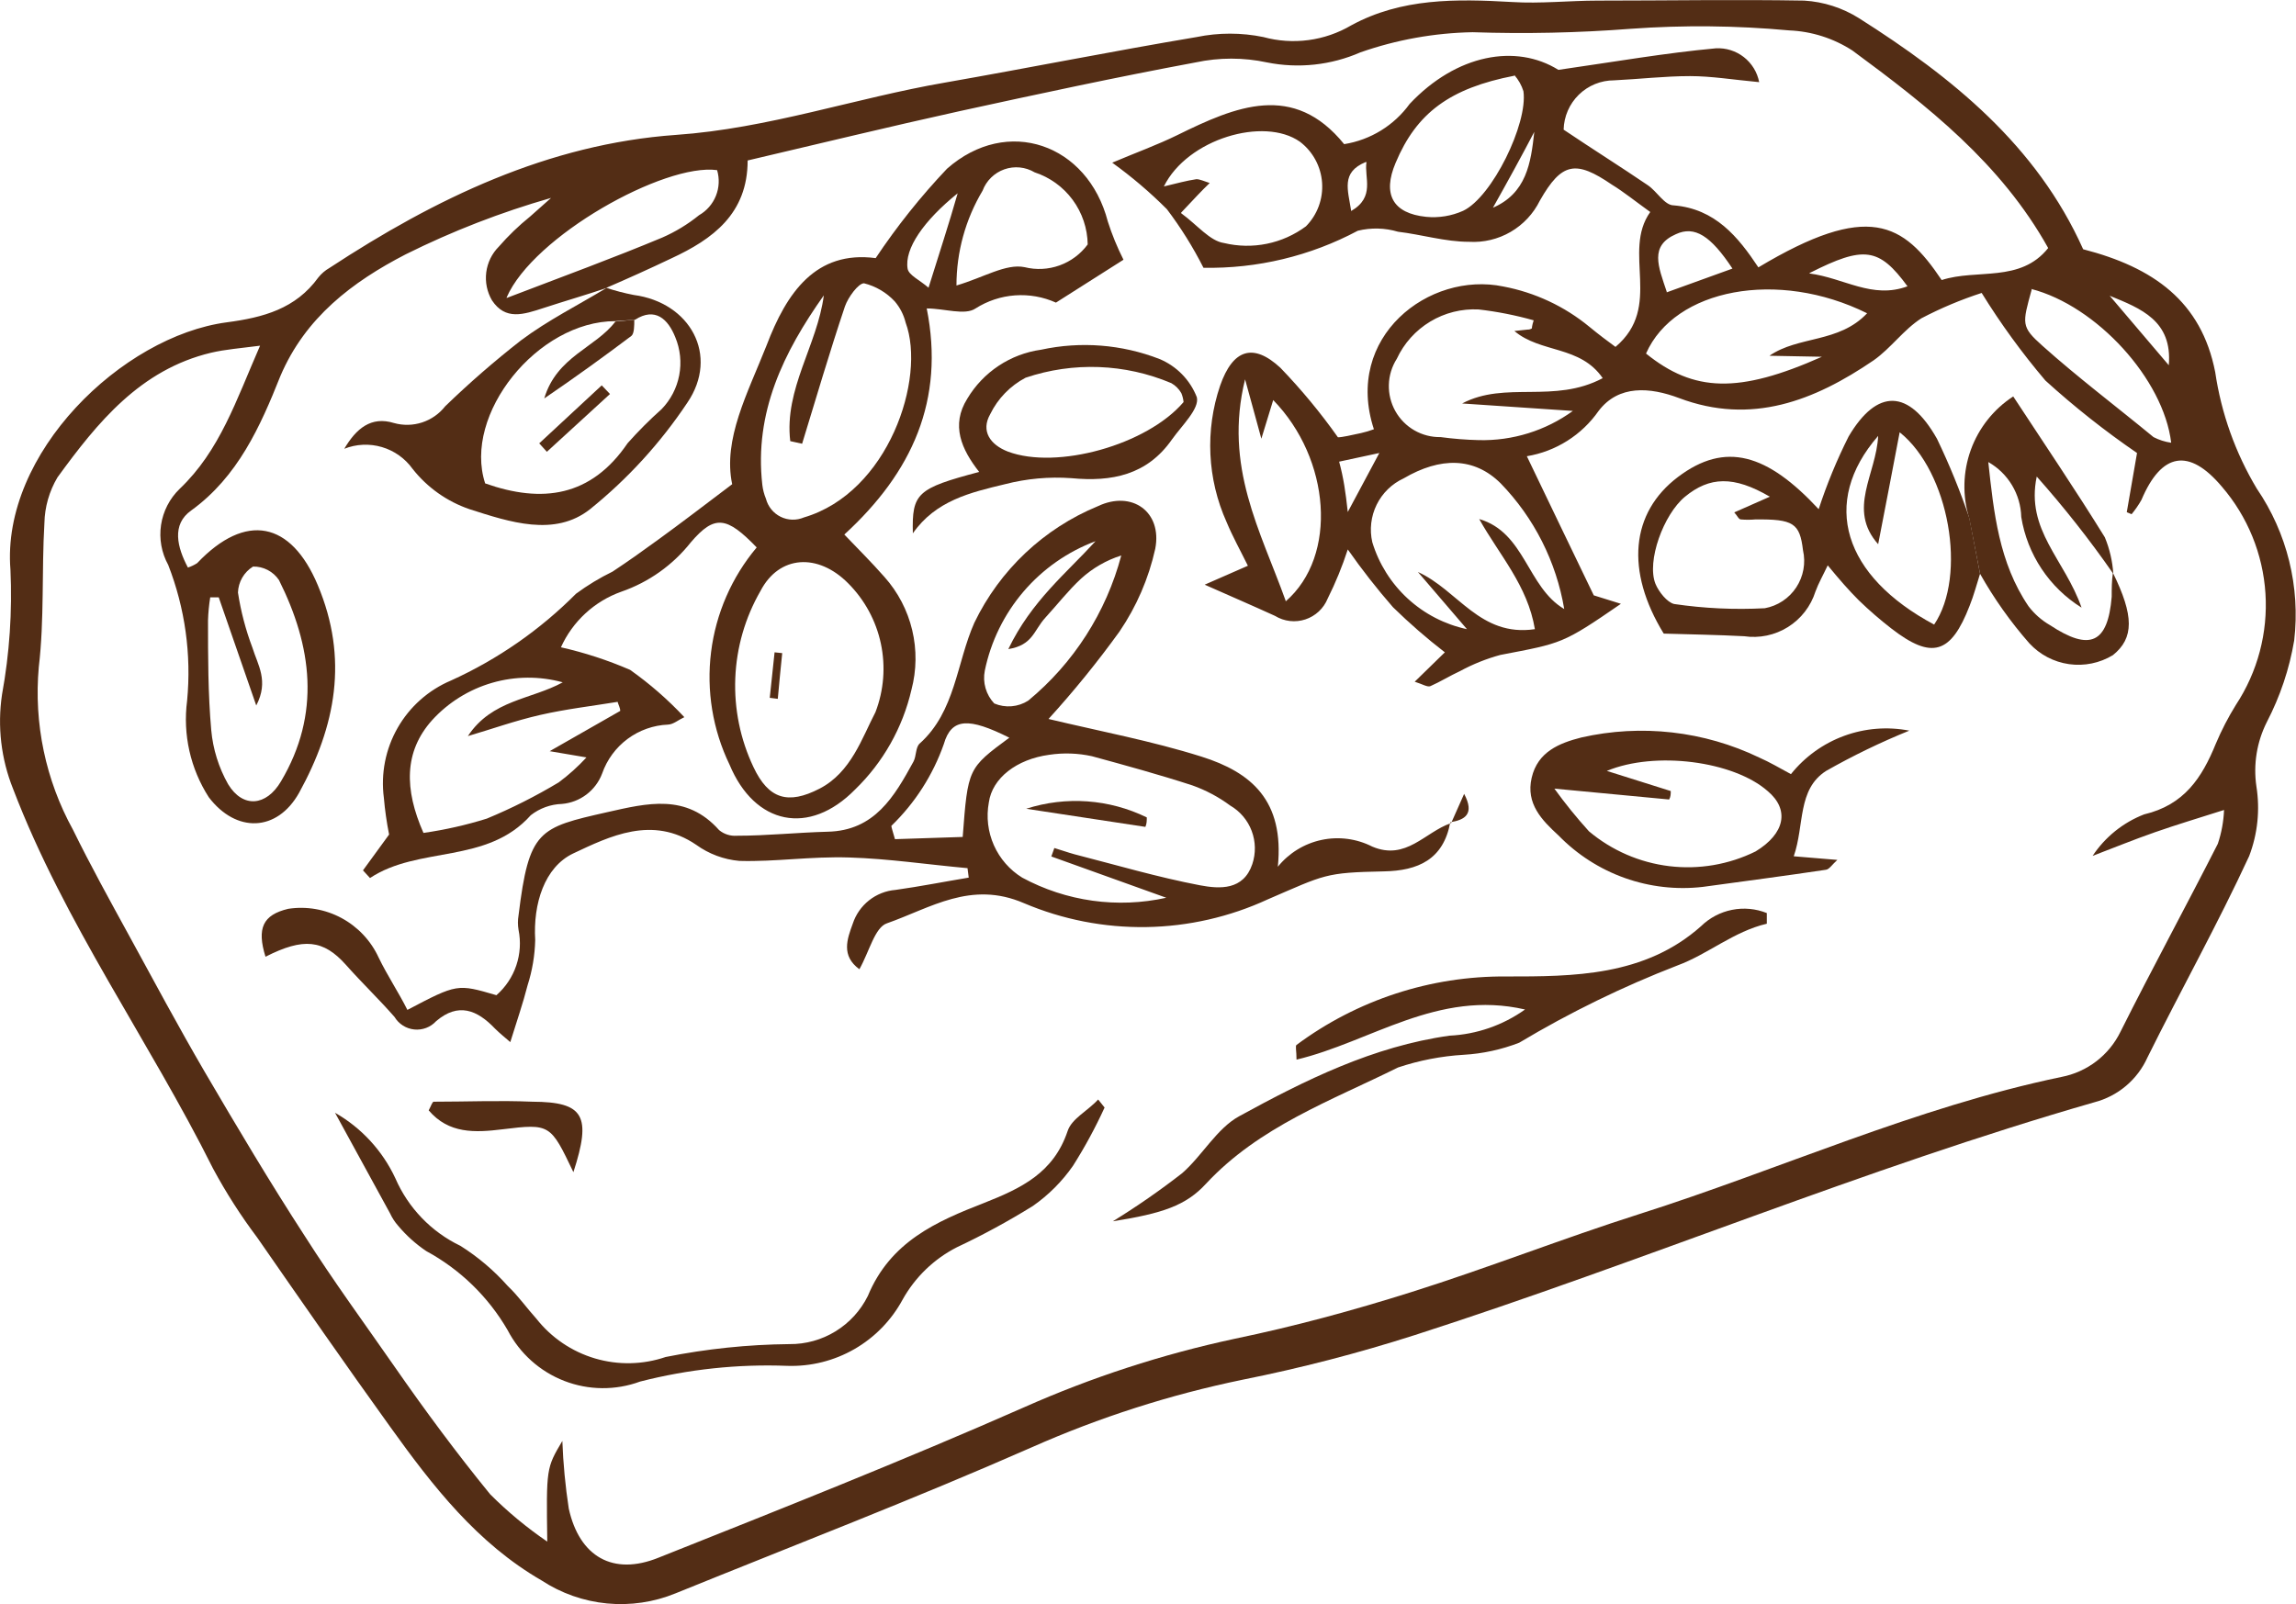 <svg width="495" height="346" viewBox="0 0 495 346" fill="none" xmlns="http://www.w3.org/2000/svg">
<g clip-path="url(#clip0_89_252)">
<path d="M449.114 53.752C464.279 57.659 474.592 64.997 477.581 80.237C478.887 89.127 481.935 97.671 486.551 105.376C493.091 114.957 495.953 126.584 494.61 138.113C493.574 144.247 491.585 150.18 488.717 155.698C486.553 159.985 485.766 164.838 486.464 169.592C487.267 174.65 486.729 179.83 484.904 184.614C478.101 199.333 470.172 213.531 462.979 228.033C461.912 230.406 460.326 232.508 458.338 234.184C456.351 235.86 454.013 237.066 451.497 237.715C401.841 251.999 354.178 272.102 305.042 287.906C292.84 291.815 280.428 295.033 267.865 297.545C252.27 300.764 237.062 305.64 222.499 312.09C197.151 323.249 171.283 333.192 145.632 343.612C140.956 345.524 135.888 346.269 130.861 345.785C125.835 345.301 121.001 343.602 116.774 340.833C102.865 332.801 93.289 320.47 84.19 307.792C74.441 294.245 64.951 280.569 55.462 266.892C51.915 262.175 48.728 257.197 45.93 252C32.151 224.385 13.909 199.16 2.817 170.113C0.235 163.672 -0.587 156.658 0.433 149.793C2.053 140.918 2.664 131.887 2.253 122.874C0.217 97.734 26.344 72.508 48.876 69.513C56.762 68.471 63.738 66.603 68.635 59.83C69.293 59.006 70.102 58.313 71.018 57.79C93.853 42.81 118.204 31.044 145.762 29.09C165.693 27.701 184.368 21.145 203.78 17.801C221.892 14.632 239.874 11.028 257.986 7.989C262.731 7.012 267.626 7.012 272.371 7.989C275.536 8.855 278.841 9.078 282.093 8.646C285.344 8.213 288.477 7.134 291.306 5.471C302.139 -0.434 313.881 -0.261 325.97 0.434C332.123 0.825 338.319 0.13 344.516 0.13C359.334 0.13 374.197 -0.13 388.972 0.13C393.154 0.382 397.206 1.68 400.758 3.908C420.819 16.629 439.061 31.305 449.114 53.752ZM130.943 62.045C126.61 63.521 121.8 64.91 117.294 66.386C112.788 67.863 108.974 69.122 106.071 64.78C105.002 62.957 104.566 60.83 104.832 58.732C105.099 56.634 106.053 54.684 107.545 53.187C109.588 50.836 111.836 48.672 114.261 46.718L118.81 42.68C108.019 45.764 97.532 49.834 87.483 54.837C75.957 60.785 65.818 68.471 60.445 81.105C56.112 92.003 51.259 102.814 41.25 110.065C36.917 113.105 38.217 118.054 40.513 122.396C41.216 122.164 41.886 121.843 42.507 121.441C52.992 110.413 62.742 112.453 68.504 126.173C75.177 142.021 72.404 156.566 64.475 170.981C59.709 179.448 50.913 179.665 45.02 171.936C41.045 165.764 39.387 158.379 40.34 151.096C41.289 141.156 39.894 131.132 36.267 121.832C34.819 119.205 34.276 116.173 34.722 113.206C35.169 110.238 36.58 107.501 38.737 105.419C47.403 97.17 50.869 86.446 56.069 74.549C51.736 75.114 48.659 75.331 45.496 76.069C30.244 79.716 21.015 91.091 12.392 102.945C10.617 105.93 9.647 109.326 9.576 112.801C8.969 123.134 9.576 133.598 8.363 143.845C7.269 156.013 9.835 168.231 15.729 178.927C19.542 186.699 23.745 194.297 27.904 201.895C33.234 211.664 38.477 221.433 44.066 231.029C51.086 243.012 58.149 254.908 65.731 266.588C71.884 276.27 78.73 285.605 85.186 294.897C91.642 304.188 98.489 313.436 105.682 322.25C109.457 326.029 113.576 329.445 117.987 332.453C117.77 316.606 117.77 316.606 121.237 310.744C121.42 315.63 121.883 320.501 122.623 325.333C124.92 335.71 132.156 339.878 141.949 335.927C168.336 325.42 194.768 314.956 220.766 303.493C235.327 297.025 250.515 292.078 266.088 288.731C279.087 286.039 291.697 282.609 304.219 278.658C320.771 273.448 336.933 267.066 353.441 261.812C383.772 252.173 412.933 238.8 444.434 232.244C447.168 231.718 449.743 230.562 451.954 228.866C454.165 227.17 455.952 224.982 457.173 222.475C463.976 208.885 471.255 195.512 478.145 181.966C478.937 179.611 479.39 177.155 479.488 174.672C474.028 176.408 469.262 177.841 464.539 179.491C459.816 181.141 455.613 182.878 451.15 184.571C453.837 180.513 457.712 177.389 462.243 175.627C470.909 173.586 474.722 167.725 477.711 160.387C478.935 157.484 480.384 154.683 482.044 152.007C486.724 144.902 488.96 136.46 488.413 127.964C487.865 119.469 484.564 111.385 479.011 104.942C471.948 96.562 466.012 97.561 461.679 107.808C461.062 108.894 460.351 109.926 459.556 110.89L458.516 110.456C459.253 106.114 460.033 101.772 460.726 97.691C453.792 92.938 447.191 87.716 440.968 82.06C435.923 76.118 431.332 69.805 427.232 63.174C422.753 64.627 418.405 66.457 414.233 68.644C410.42 71.076 407.647 75.114 403.921 77.719C391.182 86.402 377.619 91.743 361.977 85.838C355.738 83.493 348.978 82.929 344.645 88.617C342.846 91.195 340.551 93.388 337.895 95.065C335.239 96.743 332.274 97.872 329.177 98.386C334.16 108.806 338.796 118.402 343.606 128.388L349.455 130.211C336.846 138.895 336.803 138.678 323.457 141.24C320.446 142.061 317.538 143.227 314.791 144.713C312.625 145.712 310.458 147.058 308.378 147.969C307.728 148.23 306.689 147.535 304.999 147.014L311.498 140.675C307.586 137.654 303.853 134.407 300.319 130.949C296.85 126.973 293.595 122.814 290.57 118.488C289.393 122.124 287.945 125.665 286.237 129.082C285.807 130.137 285.154 131.085 284.323 131.861C283.492 132.637 282.502 133.223 281.422 133.579C280.342 133.934 279.198 134.05 278.069 133.918C276.941 133.786 275.854 133.41 274.884 132.816C270.032 130.602 265.092 128.475 259.719 126.087L269.035 122.005C267.389 118.662 265.742 115.71 264.442 112.584C260.274 103.302 259.778 92.78 263.056 83.146C265.785 75.331 270.162 73.855 276.054 79.325C280.557 83.997 284.699 89.005 288.447 94.304C289.4 94.304 291.393 93.827 293.43 93.393C294.372 93.182 295.298 92.906 296.203 92.568C289.66 72.682 308.075 58.441 324.107 61.784C330.919 63.07 337.298 66.056 342.652 70.468C344.646 72.118 346.682 73.637 348.285 74.81C358.598 66.126 349.628 54.36 355.781 45.719C352.575 43.418 350.062 41.378 347.505 39.815C339.749 34.517 336.716 34.952 331.993 43.245C330.6 46.072 328.406 48.424 325.686 50.007C322.965 51.59 319.839 52.334 316.698 52.145C311.585 52.145 306.515 50.582 301.402 49.974C298.584 49.136 295.593 49.061 292.736 49.757C282.502 55.213 271.049 57.962 259.459 57.746C257.214 53.306 254.575 49.077 251.573 45.112C247.921 41.455 243.98 38.101 239.787 35.082C244.9 32.911 249.493 31.261 253.826 29.134C266.435 22.925 278.871 17.628 289.79 31.087C295.461 30.183 300.542 27.06 303.916 22.404C314.011 11.68 326.837 9.378 335.979 15.066C348.328 13.286 359.074 11.419 369.907 10.42C372.083 10.296 374.231 10.967 375.952 12.308C377.673 13.649 378.85 15.57 379.266 17.715C373.633 17.194 368.997 16.412 364.361 16.412C358.901 16.412 353.441 17.063 347.982 17.324C345.142 17.323 342.414 18.435 340.382 20.423C338.35 22.411 337.174 25.116 337.106 27.961C343.562 32.303 349.455 35.994 355.261 39.945C357.254 41.291 358.858 44.287 360.851 44.287C369.777 45.025 374.716 51.06 379.093 57.659C402.794 43.462 410.333 48.02 418.609 60.395C426.192 57.92 435.551 61.046 441.574 53.491C431.392 35.212 415.576 22.838 399.371 10.898C395.29 8.256 390.577 6.756 385.722 6.556C374.369 5.508 362.95 5.392 351.578 6.209C340.234 7.083 328.85 7.33 317.478 6.947C309.24 7.1 301.078 8.566 293.3 11.289C286.964 14.063 279.931 14.821 273.151 13.46C268.081 12.373 262.839 12.373 257.769 13.46C240.741 16.629 223.799 20.276 206.9 23.967C191.735 27.31 176.569 31.001 161.187 34.604C161.187 46.11 153.647 51.581 144.765 55.706C140.129 57.92 135.406 60.047 130.683 62.088L130.943 62.045ZM305.692 123.351C314.358 127.259 319.038 137.419 330.91 135.682C329.35 126.26 323.197 119.617 318.907 111.932C328.83 114.841 329.22 126.608 337.236 131.34C335.517 121.127 330.742 111.679 323.544 104.247C317.824 98.559 310.545 98.516 302.616 103.162C300.082 104.328 298.027 106.334 296.796 108.84C295.565 111.347 295.233 114.202 295.856 116.925C297.275 121.594 299.916 125.796 303.506 129.094C307.095 132.393 311.501 134.668 316.264 135.682L305.692 123.351ZM345.555 81.583C340.702 74.462 332.166 76.199 326.49 71.379L329.307 71.076C329.644 71.089 329.976 70.998 330.26 70.815C330.26 70.815 330.26 70.251 330.65 69.078C326.761 67.981 322.791 67.196 318.778 66.734C315.115 66.546 311.48 67.458 308.338 69.353C305.196 71.248 302.691 74.04 301.142 77.371C300.076 79.046 299.483 80.98 299.427 82.965C299.371 84.951 299.853 86.915 300.822 88.648C301.791 90.381 303.211 91.819 304.931 92.807C306.651 93.795 308.606 94.298 310.588 94.261C313.318 94.629 316.067 94.846 318.821 94.912C326.086 95.095 333.21 92.883 339.099 88.617L315.225 87.01C324.584 82.061 335.026 87.14 345.555 81.539V81.583ZM47.143 128.822H45.323C45.057 130.46 44.898 132.113 44.846 133.772C44.846 141.674 44.846 149.576 45.54 157.435C45.909 161.543 47.15 165.525 49.179 169.114C52.342 174.324 57.412 173.89 60.575 168.506C69.241 153.918 67.248 139.286 60.142 125.088C59.527 124.174 58.693 123.429 57.717 122.921C56.74 122.412 55.652 122.157 54.552 122.179C53.592 122.772 52.793 123.594 52.226 124.571C51.659 125.548 51.342 126.65 51.303 127.78C51.924 131.844 52.969 135.831 54.422 139.677C55.549 143.367 58.019 146.84 55.246 152.138C52.256 143.541 49.699 136.16 47.143 128.778V128.822ZM381.476 76.72C387.759 72.378 396.425 74.028 402.534 67.559C383.296 58.007 361.024 62.262 354.871 76.242C365.184 84.579 374.846 84.926 392.785 76.937L381.476 76.72ZM254.65 45.98C258.203 48.585 260.846 51.972 263.879 52.406C266.909 53.137 270.063 53.193 273.117 52.57C276.172 51.948 279.053 50.661 281.557 48.802C282.771 47.571 283.71 46.095 284.309 44.472C284.908 42.848 285.154 41.115 285.031 39.389C284.908 37.663 284.418 35.983 283.595 34.461C282.772 32.94 281.634 31.612 280.257 30.566C272.501 25.096 255.993 29.959 250.923 40.205C253.826 39.511 255.863 38.946 257.942 38.642C258.679 38.642 259.589 39.076 260.802 39.467C259.026 41.16 257.683 42.637 254.65 45.85V45.98ZM326.49 16.325C312.581 19.017 305.389 24.358 300.882 35.125C298.023 41.855 300.233 46.023 307.469 46.761C310.194 47.028 312.941 46.579 315.441 45.459C321.681 42.506 329.437 26.659 328.44 19.668C328.039 18.387 327.375 17.204 326.49 16.195V16.325ZM277.181 129.69C288.49 119.878 286.843 98.95 274.494 86.272L271.938 94.608C270.638 89.789 269.815 86.88 268.428 81.8C263.792 100.643 271.765 114.45 277.181 129.56V129.69ZM109.235 64.259C121.844 59.44 132.373 55.575 142.772 51.234C145.618 49.99 148.285 48.369 150.701 46.414C152.352 45.473 153.636 43.999 154.345 42.233C155.053 40.467 155.143 38.513 154.601 36.688C143.248 35.125 114.954 50.93 109.235 64.129V64.259ZM438.021 62.435C435.985 69.86 435.681 70.424 440.361 74.593C448.03 81.453 456.22 87.618 464.279 94.261C465.473 94.878 466.762 95.289 468.092 95.477C466.446 81.757 452.017 65.952 437.891 62.305L438.021 62.435ZM359.334 63.043L373.503 57.92C368.824 50.843 365.357 48.628 361.328 50.495C355.565 53.014 357.514 57.442 359.334 62.913V63.043ZM390.055 58.962C397.638 59.961 403.617 64.563 411.243 61.741C405.09 53.361 401.841 52.97 390.228 58.832L390.055 58.962ZM467.572 78.761C468.395 69.165 461.549 66.517 454.833 63.781L467.572 78.761ZM290.57 110.413L297.373 97.691L288.707 99.558C289.66 103.075 290.093 106.071 290.57 110.413ZM321.637 44.894C329.133 41.768 330.043 35.125 330.78 28.439C327.92 33.91 324.887 39.424 321.811 44.894H321.637ZM294.426 34.952C289.053 37.166 290.613 40.943 291.306 45.502C296.549 42.463 294.08 38.295 294.6 34.952H294.426Z" fill="#532D15"/>
<path d="M157.851 104.421C155.814 94.739 161.187 84.796 165.26 74.506C169.593 63.087 175.876 53.969 188.788 55.662C193.358 48.809 198.504 42.36 204.17 36.385C217.169 24.922 234.501 31.044 238.834 47.76C239.739 50.596 240.87 53.354 242.214 56.01L227.655 65.258C224.887 64.014 221.855 63.478 218.83 63.698C215.806 63.918 212.882 64.886 210.323 66.517C208.026 68.08 203.65 66.517 199.794 66.517C203.737 86.272 196.674 101.859 182.029 115.275C184.758 118.141 187.835 121.18 190.695 124.437C193.596 127.691 195.645 131.616 196.658 135.86C197.671 140.104 197.617 144.533 196.501 148.751C194.606 156.936 190.393 164.399 184.368 170.243C174.446 180.359 162.703 177.885 157.287 164.903C153.648 157.361 152.264 148.925 153.302 140.612C154.34 132.299 157.755 124.465 163.137 118.054C156.681 111.368 154.081 110.934 148.925 116.969C145.042 121.875 139.84 125.566 133.932 127.606C131.073 128.626 128.448 130.212 126.215 132.271C123.981 134.33 122.185 136.819 120.933 139.59C126.041 140.745 131.031 142.373 135.839 144.453C140.073 147.449 143.992 150.867 147.538 154.656C146.238 155.264 145.155 156.219 144.028 156.262C140.877 156.39 137.836 157.465 135.302 159.346C132.768 161.228 130.856 163.829 129.816 166.813C129.136 168.614 127.962 170.185 126.428 171.345C124.895 172.505 123.065 173.207 121.15 173.369C118.711 173.447 116.359 174.298 114.434 175.801C104.945 186.438 90.343 182.357 79.77 189.347L78.254 187.697L83.886 179.969C83.366 177.357 82.989 174.719 82.76 172.067C82.071 166.841 83.115 161.534 85.729 156.961C88.344 152.387 92.385 148.801 97.232 146.754C107.273 142.203 116.404 135.862 124.183 128.04C126.662 126.212 129.302 124.614 132.069 123.264C135.492 121.007 138.829 118.619 142.165 116.187C146.758 112.844 151.264 109.414 157.851 104.421ZM188.745 153.57C190.552 148.864 190.957 143.733 189.911 138.801C188.865 133.868 186.413 129.346 182.852 125.783C176.352 119.226 167.99 119.704 163.96 127.433C160.653 133.168 158.787 139.622 158.523 146.241C158.259 152.859 159.604 159.442 162.443 165.424C165.693 172.327 169.896 173.586 176.699 170.069C183.502 166.552 185.842 159.128 188.745 153.57ZM172.929 95.694L170.373 95.129C169.03 83.884 176.222 74.419 177.609 63.695C168.943 75.939 162.574 88.921 164.35 104.551C164.471 105.581 164.733 106.589 165.13 107.547C165.347 108.387 165.743 109.171 166.291 109.844C166.838 110.517 167.523 111.064 168.301 111.447C169.078 111.83 169.929 112.041 170.795 112.065C171.661 112.089 172.522 111.925 173.319 111.585C191.518 106.244 199.707 81.626 195.244 69.556C194.829 67.874 194.028 66.313 192.905 64.997C191.119 63.079 188.816 61.721 186.275 61.09C185.062 61.09 182.852 64.085 182.159 66.082C178.865 75.895 175.962 85.794 172.929 95.694ZM121.324 147.144C116.334 145.773 111.064 145.809 106.094 147.25C101.124 148.69 96.647 151.478 93.159 155.307C87.093 162.08 87.136 170.199 91.296 179.621C95.921 178.961 100.485 177.93 104.945 176.539C110.3 174.319 115.485 171.707 120.457 168.723C122.614 167.12 124.616 165.318 126.436 163.339L118.507 161.993L133.716 153.31C133.716 152.659 133.326 152.007 133.152 151.356C127.563 152.268 121.973 152.919 116.471 154.178C110.968 155.437 106.071 157.217 100.872 158.737C106.071 150.878 114.521 150.878 121.324 147.144ZM206.207 61.567C212.1 59.83 216.866 56.791 220.895 57.616C223.393 58.24 226.02 58.107 228.442 57.233C230.864 56.36 232.973 54.786 234.501 52.71C234.446 49.248 233.315 45.89 231.264 43.103C229.214 40.317 226.346 38.241 223.062 37.166C222.087 36.586 220.997 36.227 219.868 36.114C218.739 36.002 217.6 36.139 216.53 36.516C215.46 36.892 214.485 37.5 213.675 38.295C212.865 39.09 212.238 40.053 211.84 41.117C208.149 47.297 206.202 54.365 206.207 61.567ZM200.184 62.045C202.567 54.403 204.517 48.498 206.467 41.681C199.144 47.586 194.941 53.665 195.677 57.963C195.937 59.353 198.234 60.351 200.184 62.045Z" fill="#532D15"/>
<path d="M312.668 177.32C311.195 185.353 305.735 187.784 298.326 187.914C285.587 188.175 285.717 188.609 273.325 193.95C265.104 197.747 256.183 199.782 247.132 199.924C238.081 200.066 229.101 198.312 220.766 194.774C209.326 189.825 200.617 195.816 191.215 199.116C188.615 199.985 187.445 205.151 185.278 209.016C181.292 206.107 182.635 202.503 183.848 199.203C184.499 197.212 185.722 195.457 187.364 194.159C189.006 192.861 190.993 192.079 193.078 191.909C198.364 191.171 203.607 190.129 208.85 189.26L208.59 187.22C199.924 186.438 191.605 185.179 183.112 184.918C174.619 184.658 167.296 185.874 159.41 185.657C156.049 185.361 152.831 184.161 150.095 182.183C140.692 175.757 131.419 180.36 123.577 184.05C117.381 187.003 114.911 194.905 115.387 202.72C115.307 206.038 114.753 209.328 113.741 212.489C112.744 216.397 111.401 220.261 110.015 224.733C108.975 223.821 107.761 222.866 106.678 221.781C102.865 217.786 98.792 216.136 94.026 220.217C93.433 220.862 92.699 221.36 91.881 221.671C91.063 221.982 90.184 222.098 89.314 222.01C88.443 221.921 87.605 221.631 86.866 221.161C86.127 220.692 85.508 220.057 85.056 219.306C81.677 215.442 77.951 211.881 74.571 208.06C69.718 202.633 65.428 202.156 57.239 206.324C55.332 200.158 56.676 197.293 62.135 195.99C66.083 195.386 70.119 196.085 73.636 197.98C77.153 199.875 79.96 202.864 81.633 206.497C83.497 210.362 85.966 214.052 87.83 217.786C98.576 212.142 98.575 212.142 107.025 214.617C108.993 212.896 110.471 210.684 111.308 208.206C112.145 205.727 112.312 203.07 111.791 200.506C111.618 199.485 111.618 198.443 111.791 197.423C114.044 178.97 116.124 178.493 130.9 175.149C139.565 173.196 147.971 171.068 155.034 179.014C156.101 179.896 157.467 180.331 158.847 180.229C165.347 180.229 171.846 179.535 178.432 179.361C188.571 179.144 192.818 171.763 196.934 164.251C197.584 163.036 197.367 161.169 198.277 160.344C205.99 153.44 206.207 142.977 210.063 134.293C215.552 122.91 225.041 113.959 236.711 109.154C244.034 105.68 250.62 110.369 249.06 118.358C247.645 124.744 245.028 130.801 241.347 136.203C236.608 142.769 231.502 149.06 226.052 155.047C237.101 157.695 248.28 159.779 259.026 163.166C269.771 166.553 276.921 172.631 275.491 186.916C277.877 183.965 281.2 181.925 284.907 181.134C288.613 180.344 292.478 180.852 295.856 182.574C303.135 185.657 307.208 179.448 312.755 177.537L312.668 177.32ZM226.658 184.701L227.308 182.878C228.782 183.312 230.212 183.833 231.641 184.224C240.611 186.525 249.58 189.173 258.679 190.91C263.012 191.735 268.082 191.996 269.988 186.351C270.768 184.017 270.72 181.485 269.851 179.183C268.983 176.881 267.348 174.95 265.222 173.717C262.734 171.877 259.989 170.414 257.076 169.375C249.883 167.03 242.56 165.033 235.411 163.079C232.379 162.413 229.251 162.31 226.182 162.775C219.206 163.73 213.919 167.768 213.183 173.065C212.61 176.177 212.991 179.389 214.275 182.28C215.559 185.17 217.685 187.604 220.375 189.26C229.876 194.397 240.903 195.938 251.443 193.602L226.658 184.701ZM236.191 116.708C230.179 118.957 224.834 122.698 220.659 127.581C216.483 132.464 213.613 138.328 212.316 144.626C212.068 145.883 212.123 147.182 212.477 148.413C212.832 149.644 213.474 150.772 214.353 151.704C215.531 152.205 216.813 152.412 218.089 152.306C219.365 152.2 220.596 151.785 221.675 151.096C231.463 143.018 238.479 132.07 241.737 119.791C238.522 120.808 235.565 122.512 233.071 124.784C230.298 127.346 227.958 130.385 225.402 133.164C222.845 135.943 222.715 139.112 217.386 139.981C222.369 129.604 229.908 123.612 236.191 116.708ZM217.602 159.085C208.936 154.743 205.124 154.743 203.477 160.474C201.126 167.151 197.254 173.187 192.168 178.102C192.168 178.362 192.471 179.318 192.948 180.967L207.55 180.49C208.677 165.684 208.676 165.684 217.602 159.085Z" fill="#532D15"/>
<path d="M426.886 123.742C426.149 126.043 425.542 128.388 424.632 130.645C420.603 141.066 416.486 142.282 407.777 135.552C405.328 133.655 402.985 131.626 400.758 129.473C398.591 127.302 396.685 125.131 394.042 121.918C393.002 124.133 392.048 125.783 391.398 127.563C390.395 130.738 388.295 133.452 385.477 135.218C382.659 136.984 379.305 137.687 376.016 137.202C370.253 136.898 364.404 136.811 358.684 136.637C350.408 123.134 351.535 110.586 361.761 102.858C371.987 95.129 380.999 97.865 392.092 109.805C393.85 104.426 396.008 99.186 398.548 94.131C404.701 83.71 411.547 83.884 417.613 94.652C420.282 100.207 422.612 105.92 424.589 111.759L426.886 123.742ZM381.562 107.113C373.763 102.554 368.564 102.771 363.277 107.113C358.641 110.934 354.958 121.05 356.908 125.913C357.601 127.606 359.421 129.907 360.937 130.255C367.405 131.208 373.951 131.513 380.479 131.167C381.853 130.914 383.162 130.386 384.326 129.614C385.491 128.842 386.488 127.842 387.257 126.674C388.026 125.506 388.552 124.194 388.802 122.817C389.052 121.44 389.021 120.027 388.712 118.662C388.019 112.801 386.632 111.932 378.4 112.019C377.376 112.106 376.347 112.106 375.323 112.019C374.846 112.019 374.543 111.194 373.893 110.499L381.562 107.113ZM416.963 134.727C424.156 124.133 420.213 101.729 409.554 93.219C407.994 101.382 406.521 109.153 404.917 117.359C398.201 109.805 404.527 102.293 404.917 94C392.395 108.415 397.421 124.263 417.05 134.727H416.963Z" fill="#532D15"/>
<path d="M328.787 217.699C309.938 213.357 295.553 224.69 279.521 228.51C279.521 226.557 279.217 225.558 279.521 225.341C292.597 215.623 308.478 210.441 324.757 210.579C339.143 210.579 354.568 210.579 366.744 199.724C368.58 197.931 370.896 196.71 373.411 196.21C375.926 195.709 378.531 195.949 380.912 196.902C380.912 197.987 380.912 199.16 380.912 199.203C373.806 200.853 368.173 205.803 361.674 208.191C349.842 212.77 338.42 218.347 327.53 224.863C323.69 226.354 319.64 227.233 315.528 227.468C310.72 227.758 305.971 228.678 301.402 230.204C286.973 237.368 271.505 242.925 260.022 255.256C255.689 259.989 250.62 261.682 239.917 263.375C245.086 260.193 250.077 256.729 254.866 252.998C259.199 249.221 262.319 243.359 267.172 240.711C281.427 232.896 296.073 225.645 312.495 223.344C318.353 223.064 324.007 221.105 328.787 217.699Z" fill="#532D15"/>
<path d="M238.141 238.844C236.158 243.176 233.886 247.368 231.338 251.392C228.987 254.779 226.052 257.72 222.672 260.075C217.388 263.356 211.92 266.328 206.293 268.976C201.363 271.493 197.291 275.423 194.594 280.265C192.185 284.719 188.587 288.414 184.203 290.937C179.818 293.46 174.82 294.71 169.766 294.549C159.072 294.135 148.373 295.275 138.005 297.936C132.716 299.884 126.9 299.834 121.645 297.796C116.389 295.758 112.055 291.872 109.451 286.864C105.283 279.665 99.21 273.759 91.903 269.801C89.616 268.261 87.559 266.405 85.793 264.287C85.107 263.505 84.538 262.628 84.103 261.682L72.231 239.973C77.916 243.216 82.457 248.146 85.23 254.084C88.003 260.482 92.988 265.662 99.269 268.672C103.07 271.067 106.514 273.991 109.495 277.356C111.748 279.483 113.567 282.088 115.647 284.39C118.871 288.481 123.281 291.471 128.27 292.948C133.26 294.425 138.583 294.317 143.508 292.639C152.299 290.879 161.235 289.948 170.199 289.86C173.704 289.894 177.148 288.939 180.136 287.103C183.124 285.268 185.537 282.628 187.098 279.483C191.951 267.76 201.874 263.419 212.143 259.424C220.159 256.255 227.135 252.955 230.168 243.924C231.035 241.232 234.501 239.582 236.754 237.107L238.141 238.844Z" fill="#532D15"/>
<path d="M411.633 157.565C405.47 160.062 399.478 162.963 393.695 166.248C387.455 170.243 389.059 177.928 386.719 184.658L396.121 185.439C394.995 186.438 394.388 187.48 393.651 187.567C384.985 188.869 375.973 190.042 367.134 191.257C361.448 191.918 355.688 191.263 350.295 189.343C344.901 187.424 340.019 184.291 336.023 180.186C332.426 176.886 328.917 173.325 330.217 167.725C331.517 162.124 336.153 160.257 340.919 159.041C353.838 156.104 367.369 157.634 379.309 163.383C381.476 164.338 383.642 165.597 386.112 166.943C389.11 163.199 393.072 160.347 397.57 158.694C402.068 157.041 406.93 156.651 411.633 157.565ZM335.113 170.069C337.426 173.273 339.914 176.345 342.566 179.274C347.489 183.407 353.505 186.018 359.882 186.789C366.259 187.559 372.723 186.457 378.486 183.616C384.855 179.751 385.852 174.585 381.086 170.59C373.72 164.121 356.864 161.907 346.422 166.248L360.201 170.59C360.201 171.198 360.201 171.806 359.854 172.414L335.113 170.069Z" fill="#532D15"/>
<path d="M130.64 62.045C132.598 62.693 134.595 63.215 136.619 63.608C148.795 65.214 155.121 76.633 148.188 86.837C142.404 95.517 135.332 103.262 127.216 109.805C119.59 115.84 109.884 112.584 101.219 109.805C96.383 108.152 92.125 105.137 88.956 101.121C87.335 98.855 85.005 97.197 82.335 96.411C79.666 95.624 76.811 95.754 74.224 96.779C76.781 92.438 79.987 89.702 84.927 91.222C86.917 91.785 89.03 91.744 90.998 91.102C92.965 90.46 94.697 89.248 95.976 87.618C101.179 82.583 106.646 77.829 112.354 73.377C118.161 69.035 124.617 65.822 130.77 62.088L130.64 62.045ZM132.676 69.252C115.864 69.252 99.745 89.398 104.598 104.247C116.904 108.589 127.433 107.156 135.319 95.564C137.617 92.979 140.062 90.529 142.642 88.226C144.593 86.215 145.913 83.674 146.436 80.919C146.96 78.163 146.665 75.314 145.588 72.725C144.028 68.818 141.255 66.169 136.922 68.948L132.676 69.252Z" fill="#532D15"/>
<path d="M426.886 123.742L424.546 111.759C423.055 106.942 423.176 101.77 424.889 97.028C426.602 92.286 429.813 88.235 434.035 85.49C440.578 95.477 447.381 105.506 453.793 115.883C454.823 118.386 455.438 121.04 455.613 123.742C450.533 116.428 445.02 109.425 439.105 102.771C436.678 114.32 445.128 120.616 448.767 131.036C445.333 128.899 442.396 126.049 440.154 122.679C437.912 119.309 436.416 115.496 435.768 111.498C435.707 109.076 435.02 106.71 433.775 104.633C432.529 102.556 430.768 100.837 428.662 99.645C429.832 110.499 430.959 121.354 437.328 130.732C438.586 132.389 440.163 133.777 441.964 134.814C450.63 140.545 454.443 138.678 455.267 128.692C455.267 126.998 455.267 125.262 455.527 123.525C460.076 132.773 460.12 137.592 455.527 141.283C452.688 143.004 449.343 143.69 446.058 143.223C442.773 142.756 439.75 141.166 437.501 138.721C433.456 134.109 429.899 129.089 426.886 123.742Z" fill="#532D15"/>
<path d="M196.804 115.015C196.587 106.331 197.714 105.333 211.103 101.772C207.29 96.909 204.95 91.699 208.546 85.968C210.24 83.129 212.548 80.707 215.301 78.881C218.053 77.055 221.179 75.871 224.448 75.417C232.967 73.567 241.841 74.261 249.97 77.415C251.799 78.175 253.455 79.297 254.84 80.715C256.225 82.132 257.31 83.816 258.029 85.664C258.636 88.139 254.779 91.786 252.656 94.782C247.283 102.467 239.657 103.943 230.991 103.118C226.172 102.771 221.328 103.211 216.649 104.421C209.24 106.201 201.744 107.938 196.804 115.015ZM255.169 86.706C255.103 86.05 254.942 85.406 254.693 84.796C254.179 83.889 253.43 83.139 252.526 82.625C242.548 78.406 231.375 77.989 221.112 81.453C217.801 83.194 215.13 85.946 213.486 89.311C211.406 92.958 213.486 95.911 217.299 97.387C227.828 101.338 247.24 95.998 255.169 86.706Z" fill="#532D15"/>
<path d="M123.62 252.781C118.68 242.448 118.637 242.274 108.368 243.533C102.388 244.271 96.756 244.532 92.423 239.452C92.899 238.583 93.203 237.585 93.506 237.585C100.612 237.585 107.718 237.281 114.781 237.585C125.916 237.628 127.563 240.624 123.62 252.781Z" fill="#532D15"/>
<path d="M312.841 177.537L315.658 171.198C317.954 175.54 315.874 176.799 312.668 177.32L312.841 177.537Z" fill="#532D15"/>
<path d="M136.749 68.948C136.749 70.164 136.749 71.901 136.142 72.422C130.379 76.764 124.4 81.105 117.337 85.925C120.024 76.85 128.43 74.983 132.676 69.339L136.749 68.948Z" fill="#532D15"/>
<path d="M168.64 140.849C168.293 144.149 167.99 147.405 167.686 150.705L165.953 150.488L166.993 140.675L168.64 140.849Z" fill="#532D15"/>
<path d="M221.242 174.411C229.823 171.644 239.14 172.313 247.24 176.278C247.24 176.973 247.24 177.624 246.937 178.319L221.242 174.411Z" fill="#532D15"/>
<path d="M131.506 84.969L117.9 97.43L116.254 95.607L129.729 83.103L131.506 84.969Z" fill="#532D15"/>
</g>
<defs>
<clipPath id="clip0_89_252">
<rect width="495" height="346" fill="white"/>
</clipPath>
</defs>
</svg>
